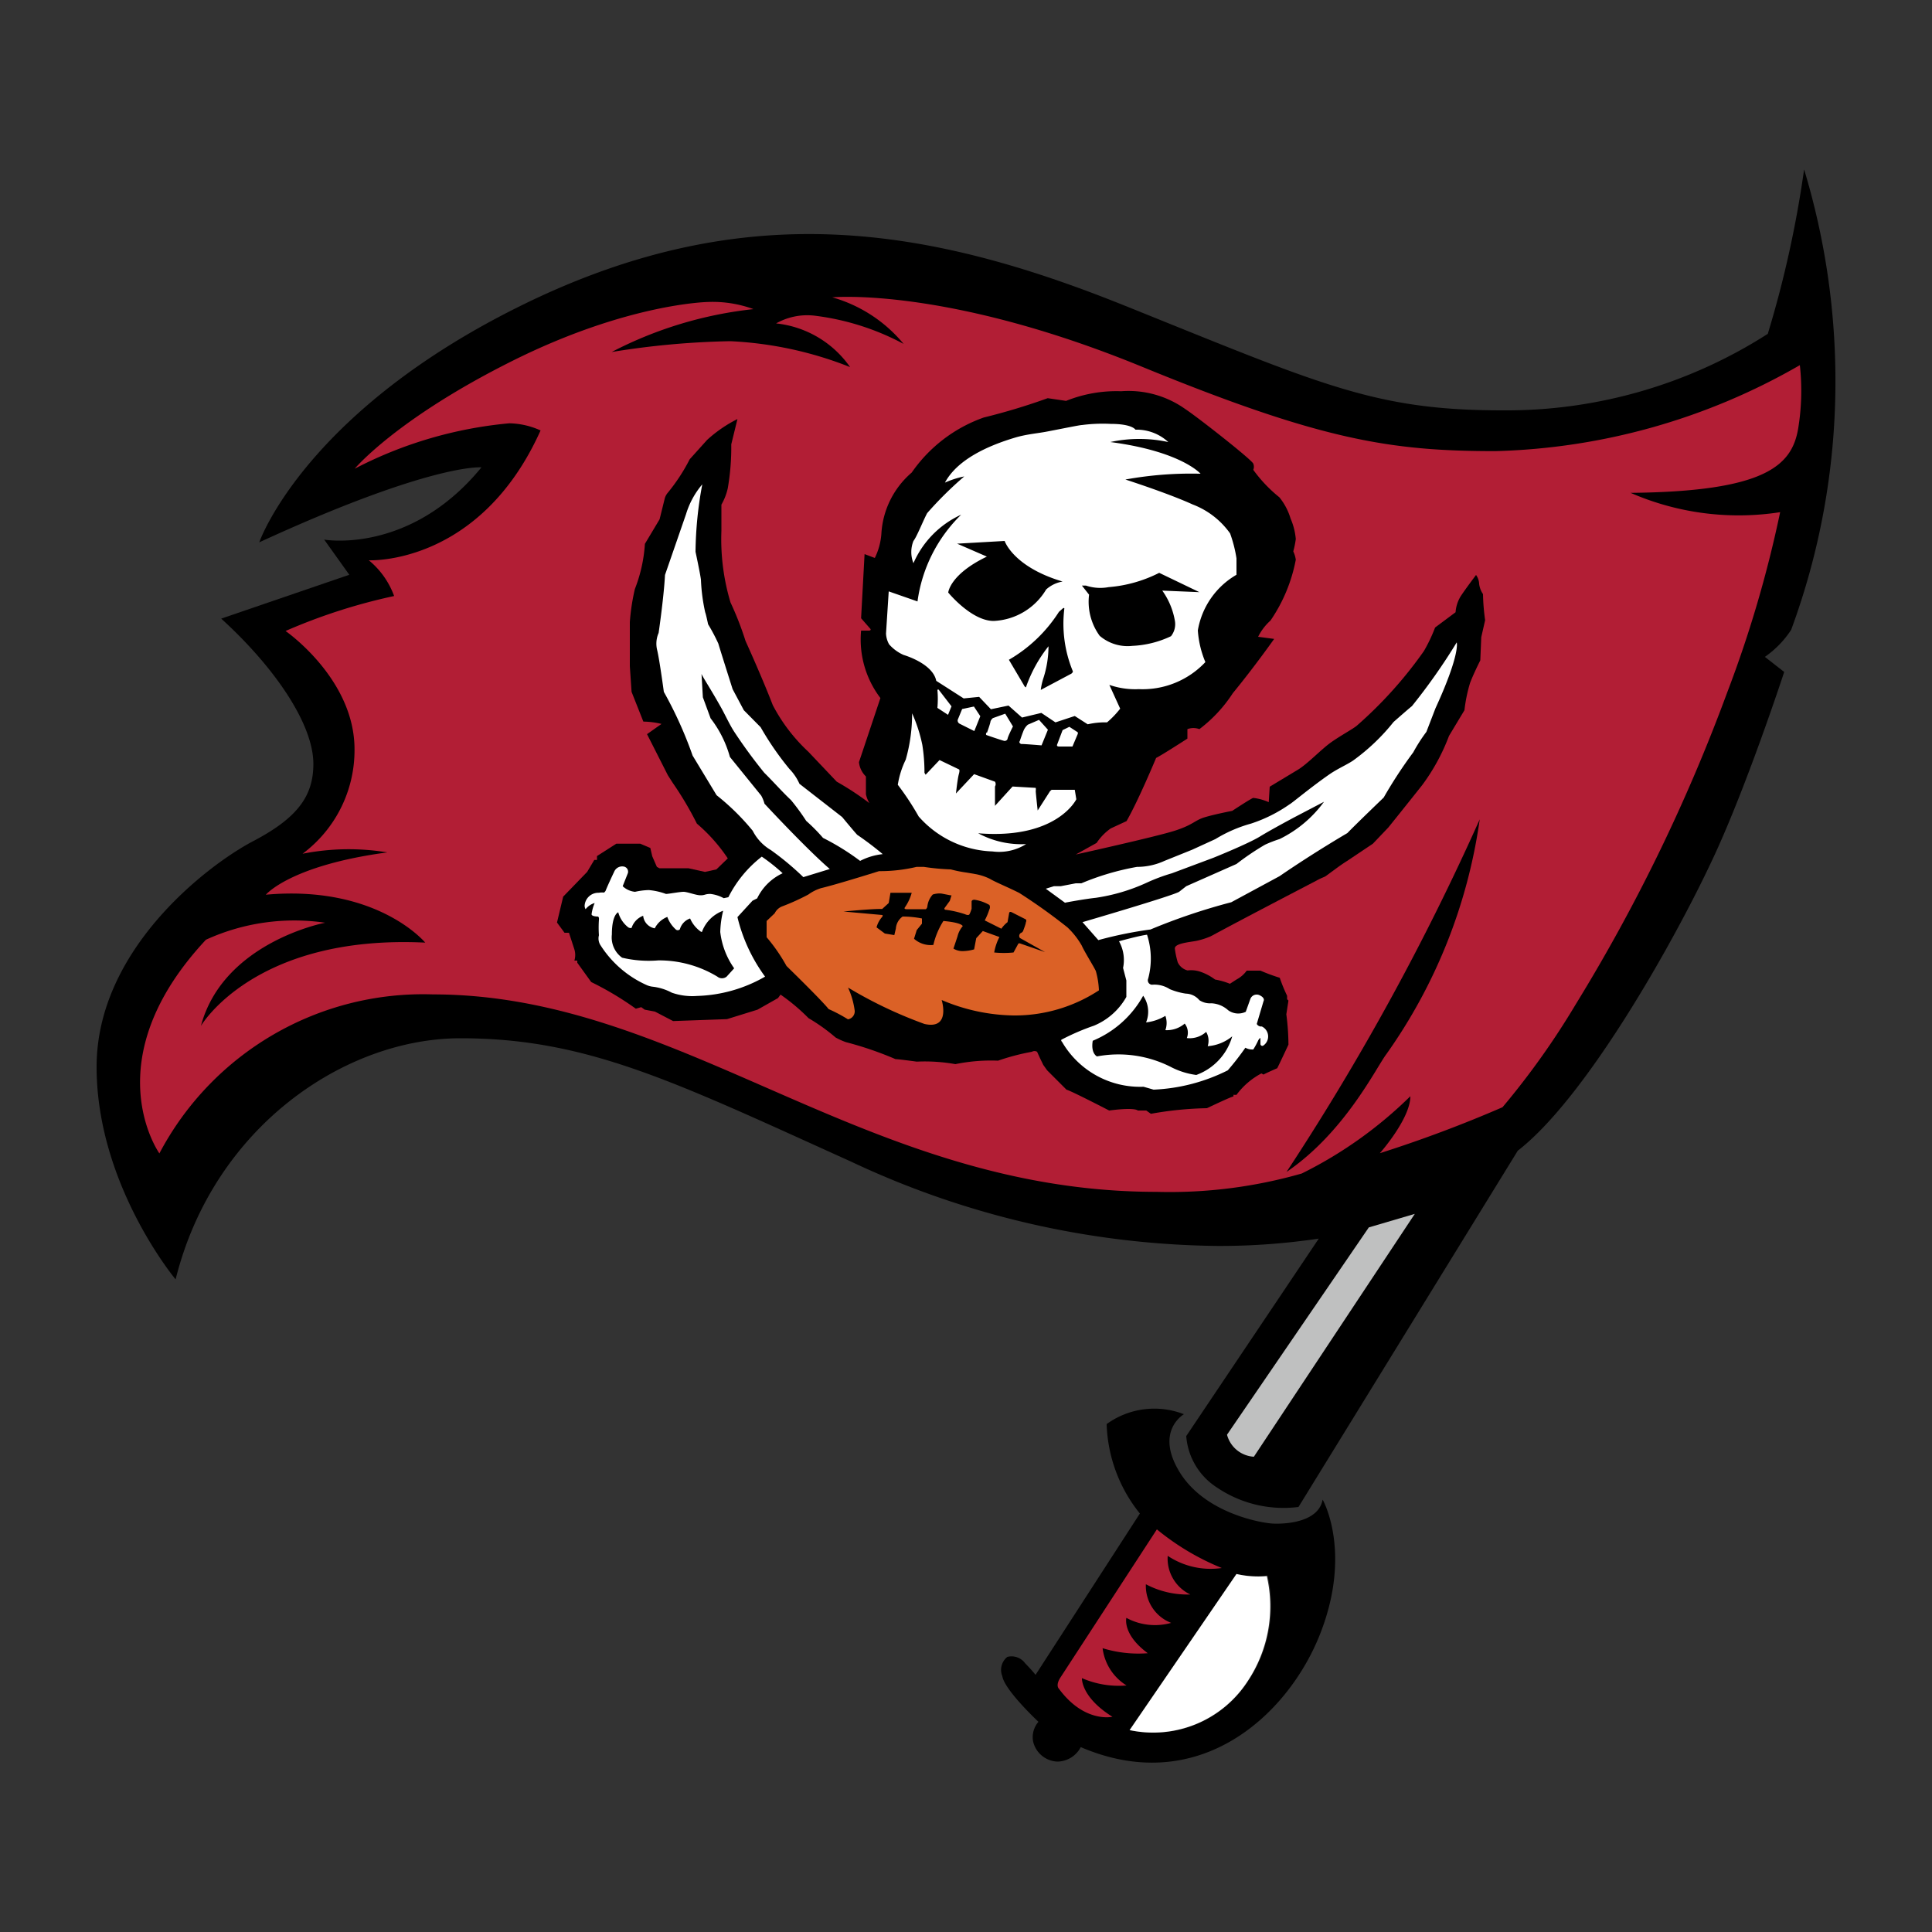 <svg id="Layer_1" data-name="Layer 1" xmlns="http://www.w3.org/2000/svg" viewBox="0 0 100 100">
  <rect x="0" y="0" width="100" height="100" fill="#333333" stroke="none"/>
  <defs>
    <style>
      .cls-1 {
        fill: #fff;
      }

      .cls-2 {
        fill: #bfc0c0;
      }

      .cls-3 {
        fill: #b21e35;
      }

      .cls-4 {
        fill: #db6126;
      }
    </style>
  </defs>
  <g>
    <g>
      <g>
        <g id="_Group_" data-name="&lt;Group&gt;">
          <g>
            <path d="M93.38,8.77A37.75,37.75,0,0,1,95,20.09a37.08,37.08,0,0,1-2.29,12.51A5.11,5.11,0,0,1,91.35,34l1,0.78s-2,6.12-3.79,9.87c-1.93,4.1-6.44,12.15-10,14.91L67.21,78A6.14,6.14,0,0,1,63,77a3.47,3.47,0,0,1-1.6-2.67l6.86-10.22a34.67,34.67,0,0,1-5.22.38,45.56,45.56,0,0,1-19-4.37C34.92,56,30.41,53.74,23.84,53.74c-6,0-12.79,4.6-14.75,12.48,0,0-4.09-4.89-4.09-11s5.81-10.48,8.1-11.68,3.12-2.33,3.12-4c0-2.06-2-5-4.77-7.52l6.63-2.27-1.3-1.82s4.43,0.79,8.14-3.74c0,0-2.54-.24-11.5,3.88,0.07-.21,2.53-6.89,13.77-12.36,11.42-5.55,20.8-4,31,.1s12.94,5.43,19.57,5.43A25.08,25.08,0,0,0,91.5,17.28,55.91,55.91,0,0,0,93.38,8.77Z"/>
            <path d="M68.46,77.62s1.53,2.67-.11,6.9-6.28,8.54-12.41,5.91a1.39,1.39,0,0,1-1.19.75,1.34,1.34,0,0,1-1.28-1.06,1.22,1.22,0,0,1,.28-1S52,87.49,51.88,86.76a0.86,0.86,0,0,1,.26-1,0.87,0.87,0,0,1,.92.33c0.39,0.4.54,0.6,0.54,0.6L59,78.34a7.75,7.75,0,0,1-1.72-4.63,4.21,4.21,0,0,1,4-.51s-1.53.87-.22,3,4.23,2.63,4.82,2.66S68.24,78.82,68.46,77.62ZM64.61,87a7,7,0,0,0,1-5.45A5,5,0,0,1,64,81.47l-5.54,8.08A5.83,5.83,0,0,0,64.61,87Z"/>
            <path class="cls-1" d="M65.57,81.58a7,7,0,0,1-1,5.45,5.83,5.83,0,0,1-6.1,2.52L64,81.47A5,5,0,0,0,65.57,81.58Z"/>
          </g>
        </g>
        <path class="cls-2" d="M64.9,75.4a1.53,1.53,0,0,1-1.39-1.14l7.34-10.73,2.38-.7Z"/>
        <path class="cls-3" d="M8.25,59.7s-3.43-4.81,2.41-11.06a11,11,0,0,1,6.17-.88s-5.27,1-6.43,5.34c0,0,2.76-4.74,11.61-4.31,0,0-2.48-3-8.25-2.48,0,0,1.26-1.52,6.29-2.19a12.3,12.3,0,0,0-4.39.07,6.68,6.68,0,0,0,2.69-5.41c0-3.65-3.57-6.12-3.57-6.12a29.53,29.53,0,0,1,5.62-1.81A4.29,4.29,0,0,0,19.09,29s5.74,0.29,8.89-6.72a4.08,4.08,0,0,0-1.62-.37,21.55,21.55,0,0,0-8,2.35s2.14-2.57,8.14-5.57,10.15-3.06,10.15-3.06A6.13,6.13,0,0,1,39,16a20.67,20.67,0,0,0-7.34,2.22,42.52,42.52,0,0,1,6.14-.56A19.18,19.18,0,0,1,44,19a5.35,5.35,0,0,0-3.83-2.26,3.28,3.28,0,0,1,2-.4,13.14,13.14,0,0,1,4.6,1.46,7.42,7.42,0,0,0-3.69-2.41s5.89-.56,16,3.58c9.27,3.8,12.85,4.38,18.32,4.38a33.22,33.22,0,0,0,15.76-4.45,12.07,12.07,0,0,1-.09,3.3c-0.33,1.9-1.7,3.24-8.67,3.31a14,14,0,0,0,7.74,1,61.48,61.48,0,0,1-2.74,9.33A90.59,90.59,0,0,1,81.55,52a40.55,40.55,0,0,1-3.78,5.31,67.18,67.18,0,0,1-6.35,2.38S73,57.91,73,56.74a21.75,21.75,0,0,1-5.62,4,24.8,24.8,0,0,1-7.52.95c-15.11,0-24.53-10.22-37.45-10.22A15.43,15.43,0,0,0,8.25,59.7ZM57.58,88.86s-1.45.34-2.77-1.45c0,0-.19-0.16.07-0.57l5-7.68a12.92,12.92,0,0,0,3.36,2,4,4,0,0,1-2.8-.63,2.06,2.06,0,0,0,1.17,2A4.58,4.58,0,0,1,59.31,82a2.05,2.05,0,0,0,1.31,2,3.11,3.11,0,0,1-2.32-.26s-0.22.85,1.11,1.83a6.27,6.27,0,0,1-2.34-.26,2.65,2.65,0,0,0,1.24,1.93A4.79,4.79,0,0,1,56,86.86S55.94,87.84,57.58,88.86Z"/>
      </g>
      <path d="M40.4,51.48l-0.13.18-1.06.6-1.58.49-2.79.1-0.94-.49-0.53-.1-0.18-.13-0.28.08a16.07,16.07,0,0,0-2.31-1.38l-0.72-1,0-.11-0.15,0a1,1,0,0,0,0-.58l-0.28-.86H29.22l-0.39-.53,0.32-1.34,1.24-1.28,0.37-.62,0.14,0V44.31l1-.64,1.24,0,0.52,0.22,0.1,0.43L34,44.87l0.13,0.07,1.5,0,0.86,0.19L37.08,45l0.59-.57a8.74,8.74,0,0,0-1.6-1.8,17.21,17.21,0,0,0-1.25-2.11l-0.25-.39L33.49,38l0.75-.53a4.21,4.21,0,0,0-.94-0.12l-0.61-1.54L32.6,34.48l0-2.28a11,11,0,0,1,.26-1.71,7.71,7.71,0,0,0,.52-2.34l0.76-1.27,0.27-1.09a0.77,0.77,0,0,1,.15-0.28,9.59,9.59,0,0,0,1.14-1.74l0.9-1a6.92,6.92,0,0,1,1.57-1.08L37.85,23a12.44,12.44,0,0,1-.18,2.27,3,3,0,0,1-.33.85l0,1.36a11.38,11.38,0,0,0,.47,3.7,16.41,16.41,0,0,1,.78,2S39.42,35,40,36.5a8.93,8.93,0,0,0,1.84,2.41l1.47,1.55A15,15,0,0,1,45,41.57a1.58,1.58,0,0,1-.18-0.46c0-.19,0-0.92,0-0.92a1.2,1.2,0,0,1-.36-0.74l1.11-3.32a5,5,0,0,1-1-3.49h0.41s0.11,0,.08-0.08L44.57,32l0.18-3.32,0.53,0.2a3.37,3.37,0,0,0,.34-1.25,4.5,4.5,0,0,1,1.57-3.17,7.62,7.62,0,0,1,3.73-2.85,32.65,32.65,0,0,0,3.31-1l0.95,0.14a7,7,0,0,1,2.85-.5,5.07,5.07,0,0,1,3.33.93C62,21.6,64.8,23.8,64.87,24a0.43,0.43,0,0,1,0,.32,7.34,7.34,0,0,0,1.35,1.42,3.18,3.18,0,0,1,.58,1.1,3.39,3.39,0,0,1,.27,1.06,4.74,4.74,0,0,1-.13.64,1.5,1.5,0,0,1,.13.43,8.29,8.29,0,0,1-1.31,3.15,2.77,2.77,0,0,0-.64.84l0.83,0.11s-1,1.42-2.14,2.81a7.34,7.34,0,0,1-1.73,1.86,0.88,0.88,0,0,0-.62,0l0,0.49s-1.33.86-1.62,1c0,0-.91,2.19-1.53,3.27l-0.82.38a2.84,2.84,0,0,0-.73.75l-1.08.6s4.2-.93,5.15-1.24,1-.53,1.53-0.69,1.42-.33,1.42-0.33,1-.66,1.09-0.67a2.74,2.74,0,0,1,.8.22l0.05-.8,1.46-.88c0.51-.31,1.21-1.06,1.72-1.42s1.13-.69,1.33-0.86A21.67,21.67,0,0,0,73.7,33.7a8.16,8.16,0,0,0,.58-1.22l1.06-.79a1.83,1.83,0,0,1,.26-0.82c0.24-.37.8-1.11,0.8-1.11a0.85,0.85,0,0,1,.16.46,1.2,1.2,0,0,0,.2.53,11,11,0,0,0,.11,1.35l-0.2.88-0.05,1.2s-0.35.69-.53,1.17a7.87,7.87,0,0,0-.29,1.41L75,38.09a10.38,10.38,0,0,1-1.39,2.55c-0.88,1.11-1.75,2.19-1.75,2.19l-0.8.84-1.33.89s-0.15.09-.46,0.31l-0.64.47c-0.08.06-.2,0.08-0.49,0.24-1.05.55-3.39,1.76-5.47,2.88a3.87,3.87,0,0,1-.75.24c-0.38.07-1.13,0.13-1.11,0.4a4.44,4.44,0,0,0,.15.71,0.77,0.77,0,0,0,.51.42,1.48,1.48,0,0,1,.67.07,2.74,2.74,0,0,1,.75.4,3.75,3.75,0,0,1,.77.22L64,50.7a1.54,1.54,0,0,0,.53-0.46l0.71,0a10.06,10.06,0,0,0,1,.37,8.33,8.33,0,0,0,.38.93l0,0.18,0.07,0.07-0.11.71a12.51,12.51,0,0,1,.11,1.57s-0.4.86-.58,1.22c0,0-.6.26-0.71,0.33l-0.11-.06A3.82,3.82,0,0,0,64,56.67l-0.18,0a0.05,0.05,0,0,1,0,.09c-0.09,0-1.35.6-1.35,0.6a18.12,18.12,0,0,0-2.9.29l-0.24-.17-0.44,0s-0.11-.18-1.48,0c0,0-1.93-1-2.21-1.08l-1-1-0.2-.28-0.17-.35-0.15-.33a0.27,0.27,0,0,0-.27,0,11.68,11.68,0,0,0-1.75.46,9.17,9.17,0,0,0-2.21.18,9,9,0,0,0-2-.13s-0.95-.13-1.1-0.13a17.81,17.81,0,0,0-2.57-.88,3.53,3.53,0,0,1-.53-0.24,9.58,9.58,0,0,0-1.4-1A10.15,10.15,0,0,0,40.4,51.48Z"/>
      <path class="cls-4" d="M43.66,47.18s1.54-.15,2-0.13L46,46.74l0.09-.53,1.1,0a2.42,2.42,0,0,1-.35.75s-0.08.1,0.08,0.1h1A0.2,0.2,0,0,0,48,46.92a1.09,1.09,0,0,1,.28-0.62,1.13,1.13,0,0,1,.45-0.05l0.46,0.09,0.06,0-0.09.29L48.89,47a0.06,0.06,0,0,0,.06.09,5.39,5.39,0,0,1,1,.23s0.18,0.09.23,0,0.11-.28.11-0.28V46.66s0-.09.15-0.09a2.22,2.22,0,0,1,.77.27,0.24,0.24,0,0,1,0,.23,3.36,3.36,0,0,1-.24.57l0.86,0.43a1.54,1.54,0,0,1,.32-0.34l0.08-.45s0-.13.14-0.06,0.73,0.37.73,0.37a0.13,0.13,0,0,1,0,.14c0,0.09-.15.47-0.15,0.47a0.21,0.21,0,0,1-.11.09,0.18,0.18,0,0,0-.05.26l1.3,0.73-1.27-.44a0.12,0.12,0,0,0-.11,0l-0.25.46a5,5,0,0,1-1,0,2.73,2.73,0,0,1,.27-0.8l-0.86-.31-0.34.37-0.11.58a2.32,2.32,0,0,1-.59.09,0.93,0.93,0,0,1-.48-0.13l0.21-.63a1.24,1.24,0,0,1,.27-0.53s0-.18-1-0.27a4,4,0,0,0-.52,1.24,1.29,1.29,0,0,1-1-.32l0.14-.45,0.27-.33V47.54a5.15,5.15,0,0,0-1-.1,0.83,0.83,0,0,0-.35.62l-0.08.34-0.49-.08L45.37,48a1.29,1.29,0,0,1,.29-0.54s0.06-.09,0-0.1Zm0.24,3.94A22.59,22.59,0,0,0,47.85,53c1.38,0.31.89-1.24,0.89-1.24a9.8,9.8,0,0,0,3.73.8,7.94,7.94,0,0,0,4.41-1.3h0a4.27,4.27,0,0,0-.16-1c-0.11-.24-0.59-1-0.73-1.32A4.06,4.06,0,0,0,55.25,48a29.65,29.65,0,0,0-2.49-1.78c-0.57-.29-1.26-0.57-1.52-0.73a2.82,2.82,0,0,0-.71-0.24L50,45.16A6.7,6.7,0,0,1,49.21,45a12,12,0,0,1-1.39-.13l-0.38,0a8.18,8.18,0,0,1-1.94.22s-2.16.68-3,.88a2.22,2.22,0,0,0-.66.33,11.5,11.5,0,0,1-1.37.62,0.71,0.71,0,0,0-.37.35l-0.42.4,0,0.84A9,9,0,0,1,40.71,50s1.81,1.76,2.18,2.23a7.9,7.9,0,0,1,1,.53,0.42,0.42,0,0,0,.35-0.44A4.13,4.13,0,0,0,43.9,51.13Z"/>
      <path class="cls-1" d="M46.47,40.62a4.61,4.61,0,0,1,.41-1.3,8.59,8.59,0,0,0,.33-2.4,7.74,7.74,0,0,1,.53,1.64A8.9,8.9,0,0,1,47.85,40l0.06,0.1,0.72-.76,1,0.48s0.07,0,0,.25-0.15,1-.15,1l0.94-1,1.08,0.39a0.24,0.24,0,0,1,0,.25c0,0.21,0,1,0,1l0.91-1,1.2,0.07a0.67,0.67,0,0,1,0,.17c0,0.1.1,1,.1,1l0.64-1,0.08-.07,1.2,0,0.08,0.49s-1,2.09-5.08,1.76a4.71,4.71,0,0,0,2.48.56,2.61,2.61,0,0,1-1.74.38,5.32,5.32,0,0,1-3.82-1.81A14.26,14.26,0,0,0,46.47,40.62Zm2.05-4.92a5.41,5.41,0,0,1,0,.94L49.07,37l0.18-.44-0.67-.87Zm1.28,1-0.23.56a0.19,0.19,0,0,0,.1.2l0.76,0.38,0.31-.77-0.33-.5Zm1.27,1.2s-0.08.12,0,.15S52,38.37,52,38.35a0.16,0.16,0,0,0,.15-0.1c0-.1.28-0.65,0.28-0.65l-0.4-.66-0.64.23a0.43,0.43,0,0,0-.12.16C51.26,37.45,51.08,37.94,51.08,37.94Zm1.69,0.46a0.13,0.13,0,0,0,.15.15c0.16,0,1,.07,1,0.07l0.33-.81-0.46-.51-0.58.25a0.83,0.83,0,0,0-.23.33C52.87,38.09,52.77,38.4,52.77,38.4ZM55,37.79l-0.28.74s-0.06.11,0.1,0.11h0.69L55.78,38a0.12,0.12,0,0,0,0-.1s-0.43-.28-0.43-0.28Zm-9-7.18-0.14,2.18a1.25,1.25,0,0,0,.16.56,2.15,2.15,0,0,0,.75.55s1.51,0.43,1.69,1.34l1.42,0.91,0.8-.08,0.61,0.64,0.91-.19,0.7,0.62,1-.24,0.73,0.49,1-.33,0.67,0.43a4,4,0,0,1,1-.1,4.76,4.76,0,0,0,.68-0.71l-0.56-1.23a4.09,4.09,0,0,0,1.53.22,4.46,4.46,0,0,0,3.44-1.4A5.1,5.1,0,0,1,62,32.63a4.12,4.12,0,0,1,2-2.88l0-.85a6.9,6.9,0,0,0-.33-1.29,4.21,4.21,0,0,0-1.94-1.5c-1.27-.58-3.48-1.29-3.48-1.29a19,19,0,0,1,3.89-.3s-1-1.16-4.67-1.64a7.1,7.1,0,0,1,3,0,2.41,2.41,0,0,0-1.7-.64s-0.16-.3-1.29-0.3A8.25,8.25,0,0,0,56,22c-0.11,0-.83.15-1.82,0.34-0.47.09-1,.13-1.57,0.29-1.5.44-3.06,1.16-3.7,2.35a4.7,4.7,0,0,1,1-.32,19.13,19.13,0,0,0-1.92,1.9c-0.21.39-.53,1.21-0.71,1.44a1.54,1.54,0,0,0,0,1.15,4.92,4.92,0,0,1,2.47-2.51,7.72,7.72,0,0,0-2.26,4.49Zm3.54-2.47L52,28s0.44,1.34,3,2.1a1.71,1.71,0,0,0-.85.41,3.33,3.33,0,0,1-2.72,1.63c-1.15,0-2.35-1.47-2.35-1.47s0.08-.94,2-1.86ZM56,30.31l0.21,0a2.34,2.34,0,0,0,1.17.08A7,7,0,0,0,60,29.65l2.08,1-1.92-.08a3.79,3.79,0,0,1,.65,1.55,1,1,0,0,1-.2.81,5.19,5.19,0,0,1-2,.5,2.22,2.22,0,0,1-1.69-.52,3,3,0,0,1-.55-2.13Zm-3.78,3.84a7.55,7.55,0,0,0,2.59-2.48L55,31.5s0.09-.07.09,0a6.46,6.46,0,0,0,.43,3.22s0.05,0.06-.07.15l-1.58.84A3.26,3.26,0,0,1,54,35.12a5.41,5.41,0,0,0,.27-1.67,7.22,7.22,0,0,0-1.17,2.13A0.23,0.23,0,0,1,53,35.47Zm2.91,12.58-1-.73,0.42-.13,0.2,0,0.15,0,0.78-.15,0.29,0a13.45,13.45,0,0,1,2.88-.85,3.41,3.41,0,0,0,1.42-.31l1.44-.58,1.2-.55a7.19,7.19,0,0,1,1.84-.8,7.54,7.54,0,0,0,2-1c0.11-.05,1.08-0.87,2.06-1.55,0.42-.29.89-0.49,1.22-0.71a10.63,10.63,0,0,0,2.1-2s0.77-.68.95-0.82a30.86,30.86,0,0,0,2.32-3.3s0.2,0.58-1.1,3.41l-0.47,1.22a8.57,8.57,0,0,0-.68,1.06,23.57,23.57,0,0,0-1.53,2.34s-1.5,1.44-1.88,1.84c0,0-1.72,1-3.51,2.23l-2.5,1.35a31.53,31.53,0,0,0-4.18,1.41,20.61,20.61,0,0,0-2.7.55l-0.82-.93s4.62-1.35,5-1.57l0.37-.29L64,44.72a13.7,13.7,0,0,1,1.48-1,6.58,6.58,0,0,1,.75-0.29,6.23,6.23,0,0,0,2.3-1.93l-1.53.8s-1.17.62-1.79,1-2.41,1.1-2.41,1.1l-2.14.8a9.32,9.32,0,0,0-1.31.49,9.64,9.64,0,0,1-2.63.78C56.07,46.54,55.14,46.72,55.14,46.72Zm-0.2,7.17,0-.08a12,12,0,0,1,1.69-.73A3.43,3.43,0,0,0,58.3,51.6V50.75l-0.17-.65a2,2,0,0,0-.21-1.38s1-.28,1.45-0.34a4,4,0,0,1,.06,2.27,0.23,0.23,0,0,0,.19.32,1.46,1.46,0,0,1,.93.23,3.56,3.56,0,0,0,.83.23,0.94,0.94,0,0,1,.7.34,1,1,0,0,0,.62.16,1.39,1.39,0,0,1,.87.36,0.89,0.89,0,0,0,.91.08l0.24-.67a0.35,0.35,0,0,1,.47-0.19c0.32,0.15.21,0.31,0.21,0.31L65.05,53a0.26,0.26,0,0,0,.26.13,0.57,0.57,0,0,1,.06,1,0.1,0.1,0,0,1-.13-0.1l0-.28s0-.08-0.11.09a4,4,0,0,1-.26.48,0.74,0.74,0,0,1-.41-0.09,14,14,0,0,1-.91,1.17,9.45,9.45,0,0,1-3.84,1l-0.52-.15A4.67,4.67,0,0,1,54.95,53.89Zm-14.42-8.7a9.41,9.41,0,0,0-1.08-.86,6.14,6.14,0,0,0-1.73,2.1l-0.24.05a1.87,1.87,0,0,0-.69-0.22c-0.29,0-.27.07-0.51,0.07s-0.68-.18-0.88-0.18-0.77.11-.91,0.11a3.42,3.42,0,0,0-.89-0.2,3.6,3.6,0,0,0-.71.09,1.08,1.08,0,0,1-.64-0.29l0.27-.68a0.27,0.27,0,0,0-.23-0.34,0.45,0.45,0,0,0-.48.27s-0.32.67-.45,1l-0.07.08A0.85,0.85,0,0,0,31,46.21a0.71,0.71,0,0,0-.74.67,0.36,0.36,0,0,0,.05.18,0.93,0.93,0,0,1,.47-0.32,2.23,2.23,0,0,0-.16.58c0,0.12.32,0.12,0.32,0.12s0.08,0,.06.17a5.89,5.89,0,0,0,0,.8,0.65,0.65,0,0,0,.06.48A5.49,5.49,0,0,0,33.5,51a1.07,1.07,0,0,0,.27.07,2.75,2.75,0,0,1,1,.31,3.21,3.21,0,0,0,1.31.17,7.47,7.47,0,0,0,3.52-1,8.61,8.61,0,0,1-1.43-3.08l0.78-.85,0.24-.12A2.74,2.74,0,0,1,40.53,45.19Zm1.07,0.2A14.65,14.65,0,0,0,39.9,44a2.44,2.44,0,0,1-.94-1,12.21,12.21,0,0,0-1.87-1.84l-1.24-2.05a20.93,20.93,0,0,0-1.49-3.3s-0.23-1.71-.35-2.18a1.39,1.39,0,0,1,.08-0.87s0.27-1.84.33-3l1.09-3.15a4.3,4.3,0,0,1,.84-1.54A19.81,19.81,0,0,0,36,28.56s0.23,1.07.28,1.44a9.45,9.45,0,0,0,.22,1.69c0.05,0.13.15,0.62,0.15,0.62a9.54,9.54,0,0,1,.53,1c0.07,0.25.74,2.36,0.74,2.36l0.58,1.09,0.87,0.88a15.29,15.29,0,0,0,1.49,2.16,2.65,2.65,0,0,1,.52.77l2.21,1.72s0.61,0.74.78,0.92a16.41,16.41,0,0,1,1.32,1,3.28,3.28,0,0,0-1.17.35,12.57,12.57,0,0,0-1.92-1.19,9.18,9.18,0,0,0-.87-0.88,11.49,11.49,0,0,0-.79-1.08C40.5,41,40,40.43,39.56,40A26.17,26.17,0,0,1,38,37.87c-0.24-.37-0.48-0.9-0.69-1.27-0.56-1-1-1.65-1-1.73l0.07,1.22,0.4,1.09a5.78,5.78,0,0,1,1,2l1.62,2a1.81,1.81,0,0,1,.17.42s2.16,2.33,3.38,3.38Z"/>
      <path d="M56.56,53.87a5.3,5.3,0,0,0,2.61-2.33,1.45,1.45,0,0,1,.15,1.38,2.49,2.49,0,0,0,1-.34,1.1,1.1,0,0,1,0,.74,1.41,1.41,0,0,0,1-.34,0.76,0.76,0,0,1,.11.75,1.26,1.26,0,0,0,1-.32,0.91,0.91,0,0,1,.08.74,2.25,2.25,0,0,0,1.27-.51,3,3,0,0,1-1.86,2,4,4,0,0,1-1.25-.38,6,6,0,0,0-3.89-.58S56.45,54.53,56.56,53.87Z"/>
      <path d="M38,50.12a4.07,4.07,0,0,1-.72-1.88,5.12,5.12,0,0,1,.15-1.1,1.84,1.84,0,0,0-1.08,1.05s0,0.1-.12,0a1.62,1.62,0,0,1-.51-0.65,0.83,0.83,0,0,0-.53.56,0.15,0.15,0,0,1-.22,0,1.63,1.63,0,0,1-.43-0.64,1.23,1.23,0,0,0-.65.59,0.73,0.73,0,0,1-.6-0.65,1,1,0,0,0-.6.63A0.23,0.23,0,0,1,32.52,48,1.48,1.48,0,0,1,32,47.22s-0.33.1-.33,1.15a1.29,1.29,0,0,0,.53,1.2,6,6,0,0,0,1.87.14,5.81,5.81,0,0,1,3.06.84,0.38,0.38,0,0,0,.48,0Z"/>
    </g>
    <path d="M66.59,60.66a128.85,128.85,0,0,0,10-18.25,27.61,27.61,0,0,1-4.83,12.15C71.24,55.24,69.62,58.6,66.59,60.66Z"/>
  </g>
</svg>
